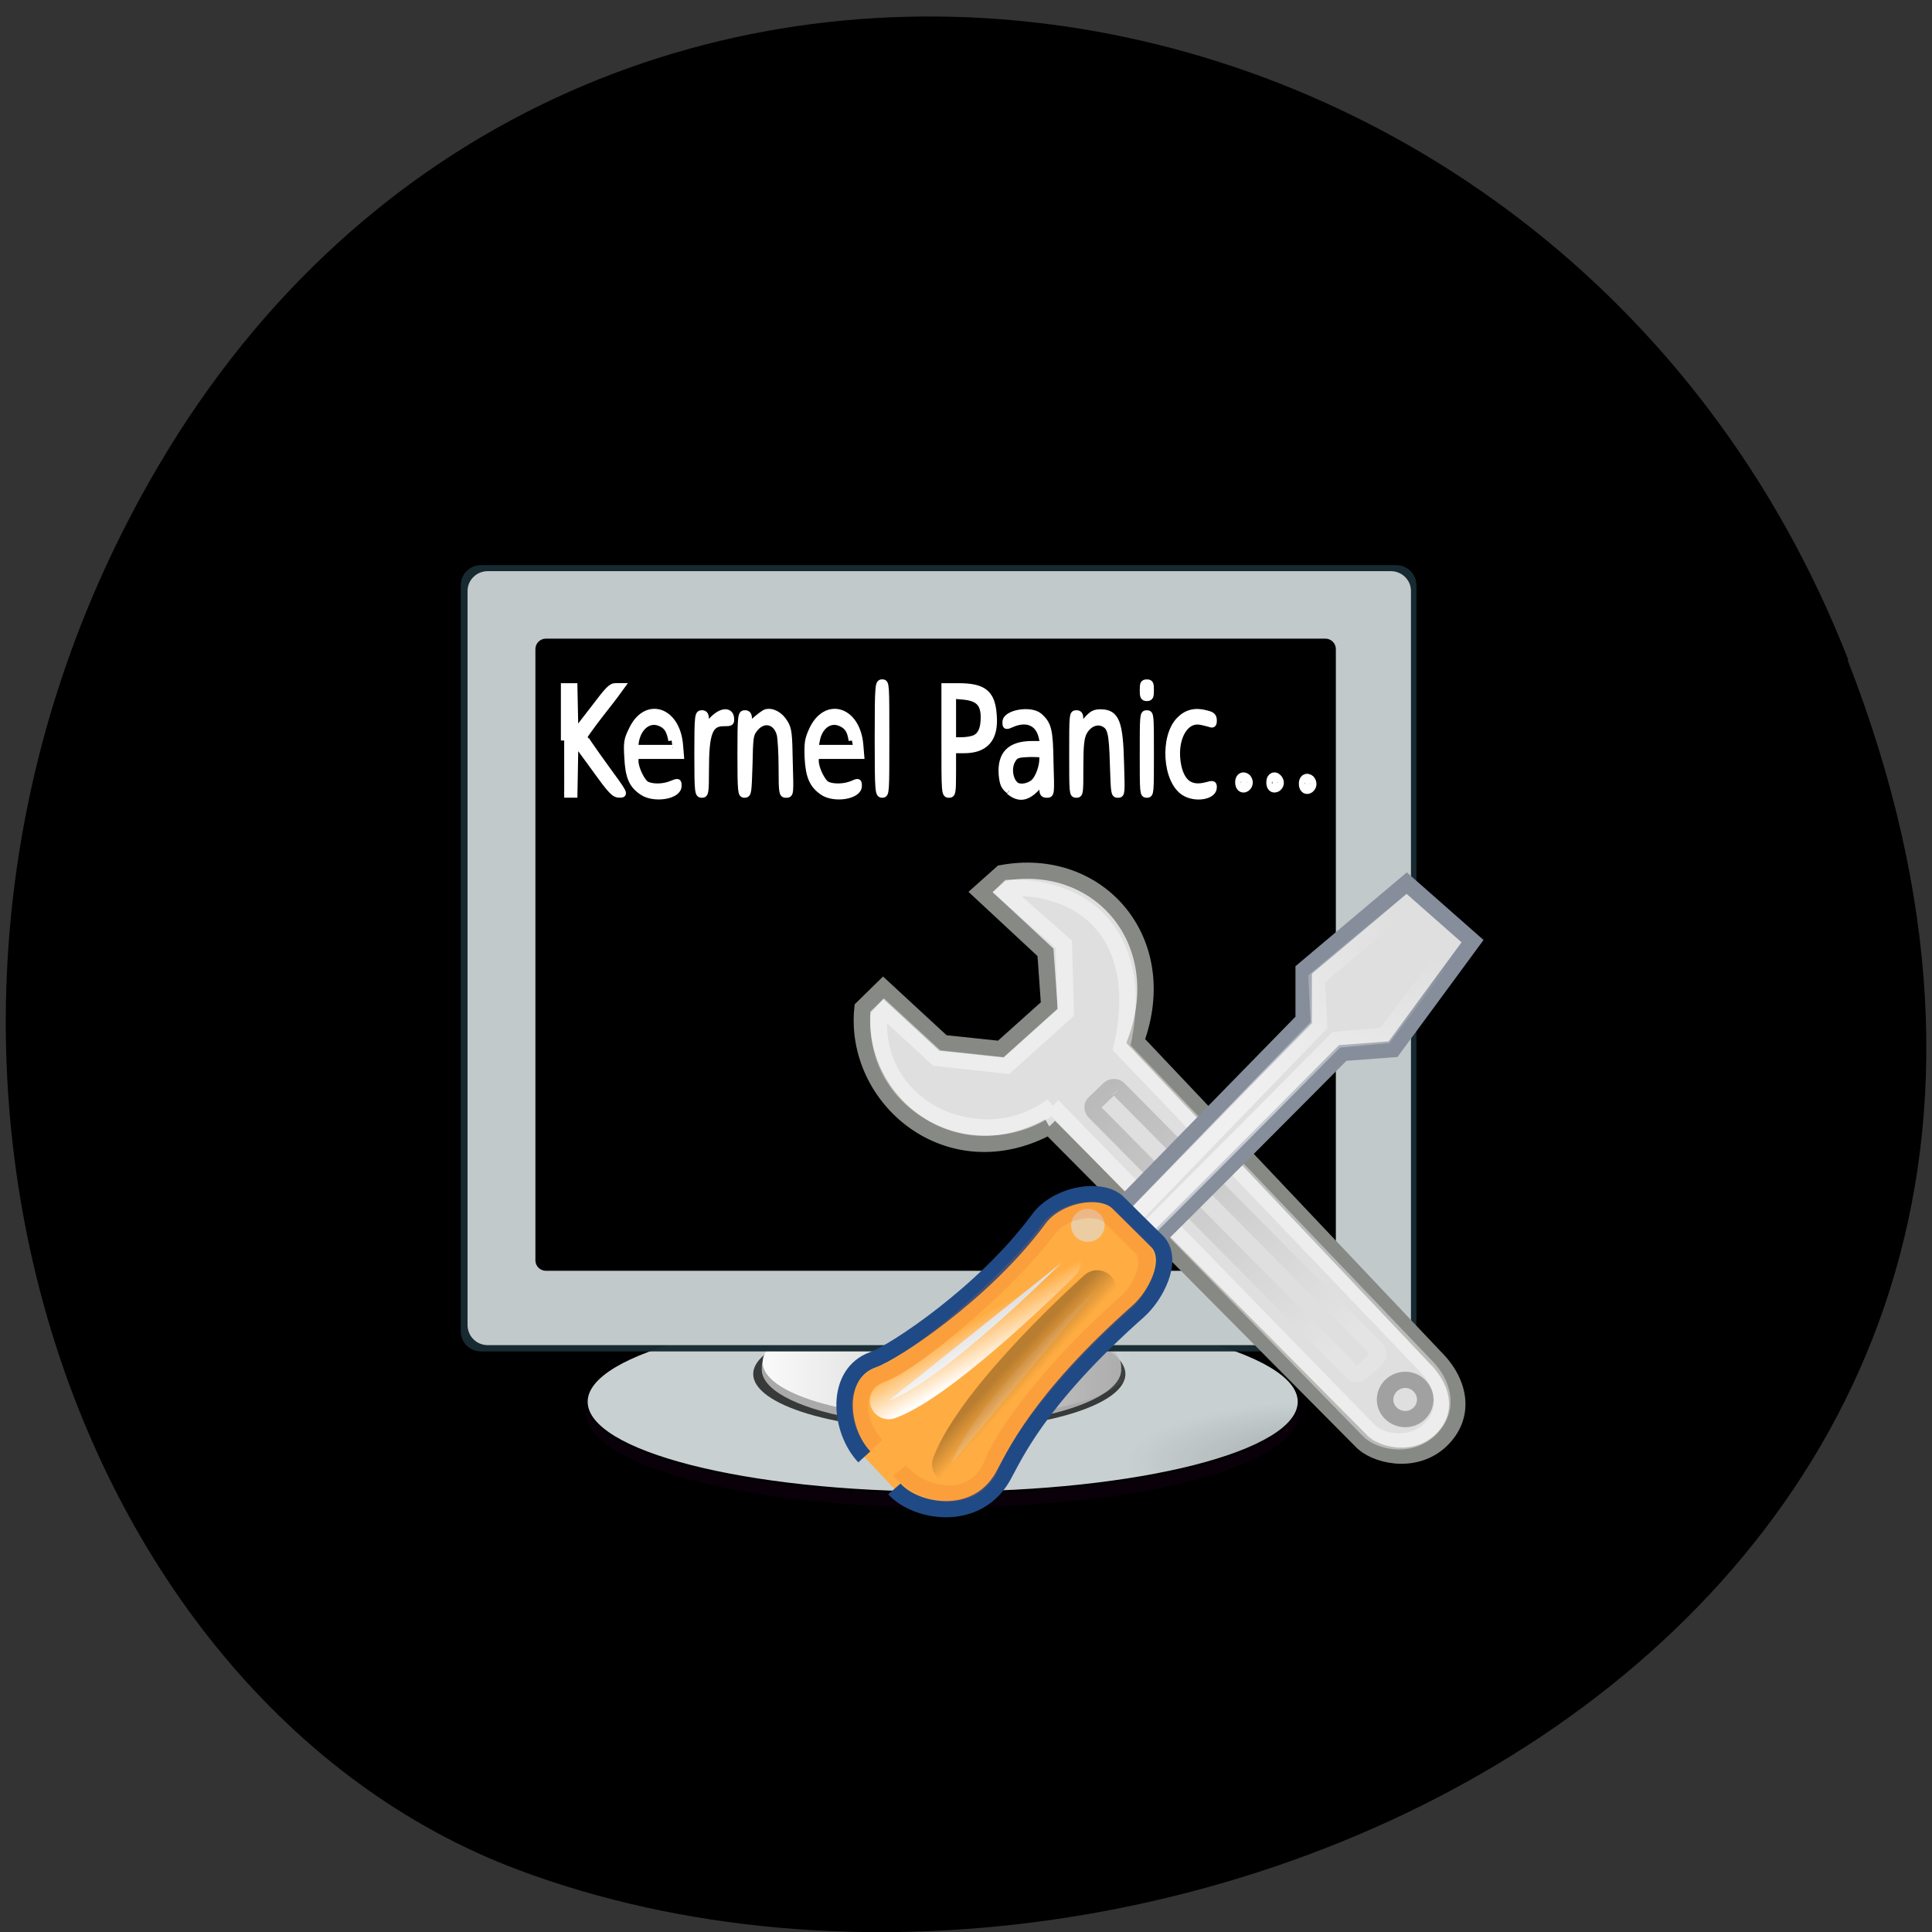 <svg xmlns="http://www.w3.org/2000/svg" xmlns:xlink="http://www.w3.org/1999/xlink" viewBox="0 0 16 16"><rect x="0" y="0" width="16" height="16" fill="#333333" stroke="none"/><defs><g id="5" clip-path="url(#4)"><path d="m 100.93 21.869 l 19.22 20.03 c 0.573 0.671 2.463 1.196 3.724 0 c 1.232 -1.166 0.945 -2.799 -0.258 -3.995 l -18.475 -19.625 c 1.489 -6.503 -1.862 -10 -6.875 -9.886 l -0.258 0.262 l 3.609 3.237 l 0.115 4.199 l -3.609 3.295 l -4.239 -0.467 l -3.179 -2.974 l -0.344 0.408 c -0.315 5.978 6.473 8.69 10.57 5.511" transform="matrix(0.136 0 0 0.134 -5.01 6.227)" fill="#dfdfdf" stroke="#fff"/></g><g id="9" clip-path="url(#8)"><path d="m 87.78 -60.58 l 22.442 -0.007 c 0.245 -0.001 0.412 0.162 0.418 0.407 l -0.014 1.226 c 0.005 0.245 -0.175 0.43 -0.4 0.41 l -22.442 0.007 c -0.245 0.001 -0.433 -0.182 -0.418 -0.407 l -0.007 -1.246 c 0.016 -0.225 0.195 -0.409 0.421 -0.39" transform="matrix(0.095 0.096 -0.098 0.093 -5.01 6.227)" fill="#dfdfdf" stroke="url(#7)"/></g><g id="D" clip-path="url(#C)"><path d="m 105.22 30.996 c 0.63 -0.554 13 -13.21 13 -13.21 l 2.95 -0.262 l 4.211 -5.657 l -2.893 -2.537 l -5.471 4.695 l 0.143 2.858 l -12.661 13.297 c -0.487 0.467 0.115 1.341 0.716 0.817" transform="matrix(0.136 0 0 0.134 -5.01 6.227)" fill="#dfdfdf" stroke="url(#B)"/></g><g id="H" clip-path="url(#G)"><path d="m 91.62 44.41 c 1.461 1.75 4.612 2.158 5.614 -0.379 c 0.659 -1.721 3.323 -5.657 8.192 -10.03 c 0.802 -0.729 1.69 -2.42 0.945 -3.324 l -1.89 -1.895 c -0.802 -0.875 -2.95 -0.467 -3.838 0.758 c -2.635 3.616 -8.479 8.34 -9.882 8.807 c -2.206 0.7 -1.776 3.208 -0.544 4.52" transform="matrix(0.136 0 0 0.134 -5.01 6.227)" fill="none" stroke="#ec6827"/></g><g id="L" clip-path="url(#K)"><path d="m 103.65 33.18 c 0 0 -7.333 6.62 -8.908 10.848" transform="matrix(0.136 0 0 0.134 -5.01 6.227)" fill="#dfdfdf" stroke="url(#J)" stroke-linejoin="round" stroke-linecap="round" stroke-width="2.295"/></g><clipPath id="8"><path d="M 0,0 H16 V16 H0 z"/></clipPath><clipPath id="C"><path d="M 0,0 H16 V16 H0 z"/></clipPath><clipPath id="G"><path d="M 0,0 H16 V16 H0 z"/></clipPath><clipPath id="4"><path d="M 0,0 H16 V16 H0 z"/></clipPath><clipPath id="K"><path d="M 0,0 H16 V16 H0 z"/></clipPath><filter id="2" filterUnits="objectBoundingBox" x="0" y="0" width="16" height="16"><feColorMatrix type="matrix" in="SourceGraphic" values="0 0 0 0 1 0 0 0 0 1 0 0 0 0 1 0 0 0 1 0"/></filter><linearGradient id="J" gradientUnits="userSpaceOnUse" x1="97.93" y1="38.19" x2="99.18" y2="39.33"><stop stop-color="#000"/><stop offset="1" stop-color="#000" stop-opacity="0"/></linearGradient><linearGradient id="E" gradientUnits="userSpaceOnUse" x1="97.45" y1="37.634" x2="96.02" y2="35.16" xlink:href="#B"/><linearGradient id="B" gradientUnits="userSpaceOnUse" x1="114" y1="21.745" x2="123.68" y2="11.58"><stop stop-color="#fff"/><stop offset="1" stop-color="#fff" stop-opacity="0"/></linearGradient><linearGradient id="0" gradientUnits="userSpaceOnUse" x1="15.636" x2="51.09" gradientTransform="matrix(0.087 0 0 0.107 4.958 5.225)"><stop stop-color="#fafafa"/><stop offset="1" stop-color="#fafafa" stop-opacity="0"/></linearGradient><linearGradient id="7" gradientUnits="userSpaceOnUse" x1="108.56" y1="-59.51" x2="86.72" y2="-60.1"><stop stop-color="#fff"/><stop offset="1" stop-color="#000"/></linearGradient><mask id="I"><g filter="url(#2)"><path fill-opacity="0.278" d="M 0,0 H16 V16 H0 z"/></g></mask><mask id="A"><g filter="url(#2)"><path fill-opacity="0.541" d="M 0,0 H16 V16 H0 z"/></g></mask><mask id="3"><g filter="url(#2)"><path fill-opacity="0.427" d="M 0,0 H16 V16 H0 z"/></g></mask><mask id="6"><g filter="url(#2)"><path fill-opacity="0.169" d="M 0,0 H16 V16 H0 z"/></g></mask><mask id="F"><g filter="url(#2)"><path fill-opacity="0.2" d="M 0,0 H16 V16 H0 z"/></g></mask><radialGradient id="1" gradientUnits="userSpaceOnUse" cx="24.813" cy="39.13" r="17.688" gradientTransform="matrix(0.102 0 0 0.029 8.604 10.975)"><stop stop-color="#000" stop-opacity="0.2"/><stop offset="1" stop-color="#000" stop-opacity="0"/></radialGradient></defs><path d="m 15.301 5.465 c 3.105 7.965 -5.594 12.05 -11.01 10.02 c -3.781 -1.418 -5.668 -7.06 -2.98 -11.625 c 3.387 -5.762 11.598 -4.535 13.996 1.605"/><g stroke="#000" stroke-linejoin="round" stroke-linecap="round" transform="matrix(0.141 0 0 0.138 3.47 4.289)"><path d="m 51.755 53.61 c 0.166 2.062 -3.792 4.01 -10.353 5.056 c -6.588 1.045 -14.726 1.045 -21.287 0 c -6.56 -1.045 -10.519 -2.994 -10.353 -5.056 c -0.166 -2.062 3.792 -4.01 10.353 -5.056 c 6.56 -1.045 14.699 -1.045 21.287 0 c 6.56 1.045 10.519 2.994 10.353 5.056" fill="#0a000a" stroke-width="0.125"/><path d="m 51.672 53.04 c 0 3.02 -9.384 5.452 -20.927 5.452 c -11.543 0 -20.899 -2.429 -20.899 -5.452 c 0 -2.994 9.356 -5.423 20.899 -5.423 c 11.543 0 20.927 2.429 20.927 5.423" fill="#c8d0d2" stroke-width="0.121"/></g><g fill-opacity="0.871"><path d="m 9.32 11.379 c 0 0.258 -0.688 0.465 -1.539 0.465 c -0.852 0 -1.543 -0.207 -1.543 -0.465 c 0 -0.258 0.691 -0.465 1.543 -0.465 c 0.852 0 1.539 0.207 1.539 0.465" fill="#232323"/><path d="m 9.285 11.332 c 0.012 0.168 -0.27 0.324 -0.734 0.41 c -0.465 0.082 -1.039 0.082 -1.504 0 c -0.465 -0.086 -0.75 -0.242 -0.738 -0.41 c -0.012 -0.172 0.273 -0.328 0.738 -0.414 c 0.465 -0.082 1.039 -0.082 1.504 0 c 0.465 0.086 0.746 0.242 0.734 0.414" fill="#bbb"/></g><path d="m 9.398 11.281 c 0 0.258 -0.691 0.465 -1.539 0.465 c -0.852 0 -1.543 -0.207 -1.543 -0.465 c 0 -0.258 0.691 -0.469 1.543 -0.469 c 0.848 0 1.539 0.211 1.539 0.469" fill="url(#0)"/><g fill-rule="evenodd"><g fill-opacity="0.973"><path d="m 3.984 4.68 h 7.578 c 0.094 0 0.168 0.074 0.168 0.168 v 6.176 c 0 0.094 -0.074 0.168 -0.168 0.168 h -7.578 c -0.094 0 -0.168 -0.074 -0.168 -0.168 v -6.176 c 0 -0.094 0.074 -0.168 0.168 -0.168" fill="#182c33"/><path d="m 4.04 4.73 h 7.477 c 0.094 0 0.168 0.074 0.168 0.164 v 6.078 c 0 0.094 -0.074 0.168 -0.168 0.168 h -7.477 c -0.094 0 -0.168 -0.074 -0.168 -0.168 v -6.078 c 0 -0.09 0.074 -0.164 0.168 -0.164" fill="#c5cdcf"/></g><path d="m 4.52 5.289 h 6.457 c 0.047 0 0.086 0.039 0.086 0.086 v 5.063 c 0 0.047 -0.039 0.086 -0.086 0.086 h -6.457 c -0.047 0 -0.086 -0.039 -0.086 -0.086 v -5.063 c 0 -0.047 0.039 -0.086 0.086 -0.086"/></g><path d="m 12.957 12.11 c 0.012 0.184 -0.328 0.355 -0.895 0.449 c -0.566 0.094 -1.266 0.094 -1.832 0 c -0.566 -0.094 -0.906 -0.266 -0.895 -0.449 c 0 -0.285 0.809 -0.516 1.813 -0.516 c 1 0 1.809 0.23 1.809 0.516" fill="url(#1)"/><path d="m 100.73 23.15 l 18.991 19.421 c 0.773 0.875 3.208 1.546 4.841 0 c 1.575 -1.516 1.203 -3.616 -0.344 -5.162 l -18.217 -19.538 c 2.263 -6.24 -2.292 -11.489 -8.163 -10.381 l -1.289 1.166 l 3.953 3.733 l 0.229 3.295 l -2.95 2.683 l -3.523 -0.379 l -3.638 -3.412 c 0 0 -1.26 1.254 -1.26 1.254 c -0.573 5.628 5.299 10.673 11.372 7.319" transform="matrix(0.136 0 0 0.134 -5.01 6.227)" fill="#dfdfdf" stroke="#878985"/><use xlink:href="#5" mask="url(#3)"/><use xlink:href="#9" mask="url(#6)"/><path d="m 105.31 32.05 c 0.831 -0.7 13.291 -13.443 13.291 -13.443 l 3.065 -0.233 l 4.841 -6.678 l -4.01 -3.587 l -6.273 5.366 v 3.091 l -12.718 13.21 c -0.602 0.612 1.06 2.945 1.805 2.275" transform="matrix(0.136 0 0 0.134 -5.01 6.227)" fill="#dfdfdf" stroke="#868e9c"/><use xlink:href="#D" mask="url(#A)"/><path d="m 91.3 45.548 c 1.289 1.458 4.955 2.129 6.588 -0.729 c 0.687 -1.225 2.091 -4.695 8.278 -10.265 c 1.031 -0.933 2.148 -3.062 1.203 -4.228 l -2.406 -2.42 c -1 -1.079 -3.752 -0.583 -4.869 0.962 c -3.351 4.607 -8.851 8.253 -10.08 8.69 c -2.377 0.846 -2.091 4.345 -0.544 6.01" transform="matrix(0.136 0 0 0.134 -5.01 6.227)" fill="#ffad42" stroke="#204a86"/><g fill="#dfdfdf"><path d="m 43.26 37.516 c 0 0.73 -0.62 1.361 -1.37 1.361 c -0.783 0 -1.402 -0.631 -1.402 -1.361 c 0 -0.764 0.62 -1.395 1.402 -1.395 c 0.75 0 1.37 0.631 1.37 1.395" transform="matrix(0.12 0 0 0.118 6.612 7.165)" stroke="#a1a1a1" stroke-width="1.139"/><path d="m 9.148 10.148 c 0 0.074 -0.063 0.137 -0.141 0.137 c -0.074 0 -0.137 -0.063 -0.137 -0.137 c 0 -0.074 0.063 -0.137 0.137 -0.137 c 0.078 0 0.141 0.063 0.141 0.137" fill-opacity="0.604"/><path d="m 101.5 31.55 c 0 0 -7.161 7.29 -10.541 8.544" transform="matrix(0.136 0 0 0.134 -5.01 6.227)" stroke="url(#E)" stroke-linejoin="round" stroke-linecap="round" stroke-width="2.295"/></g><use xlink:href="#H" mask="url(#F)"/><use xlink:href="#L" mask="url(#I)"/><g fill="#fff" stroke="#fff"><g stroke-width="0.841" transform="matrix(0.065 0 0 0.064 -0.131 -0.084)"><path d="m 83.91 103.82 c -1.387 -0.92 -1.809 -2.024 -1.93 -4.478 c -0.121 -1.901 -0.06 -2.331 0.543 -3.558 c 1.749 -3.864 5.668 -2.699 6.091 1.84 l 0.121 1.472 h -5.789 v 0.736 c 0 0.92 0.844 2.699 1.447 3.01 c 0.724 0.368 2.111 0.368 3.136 -0.061 c 0.905 -0.368 0.905 -0.368 0.905 0.245 c 0 1.288 -3.02 1.779 -4.523 0.797 m 3.678 -6.686 c -0.241 -1.349 -0.603 -1.901 -1.447 -2.269 c -1.387 -0.613 -2.774 0.429 -3.136 2.331 l -0.121 0.92 h 4.824"/><path d="m 96.39 98.85 c 0 -5.03 0.06 -5.214 0.543 -5.214 c 0.362 0 0.482 0.184 0.482 0.92 v 0.92 l 0.784 -0.92 c 0.482 -0.429 1.085 -0.92 1.387 -1.043 c 0.784 -0.245 1.809 0.307 2.412 1.349 c 0.482 0.797 0.543 1.411 0.603 5.091 c 0.121 4.11 0.121 4.171 -0.422 4.171 c -0.482 0 -0.543 -0.123 -0.543 -3.435 c 0 -1.901 -0.121 -3.864 -0.241 -4.355 c -0.482 -1.84 -2.231 -2.147 -3.317 -0.613 c -0.482 0.613 -0.543 1.104 -0.603 4.539 c -0.121 3.619 -0.121 3.864 -0.603 3.864 c -0.422 0 -0.482 -0.245 -0.482 -5.275"/><path d="m 106.88 103.82 c -1.327 -0.92 -1.809 -2.024 -1.93 -4.478 c -0.06 -1.901 0 -2.331 0.543 -3.558 c 1.749 -3.864 5.668 -2.699 6.091 1.84 l 0.121 1.472 h -5.789 v 0.736 c 0 0.92 0.844 2.699 1.447 3.01 c 0.724 0.368 2.171 0.368 3.196 -0.061 c 0.844 -0.368 0.844 -0.368 0.844 0.245 c 0 1.288 -3.02 1.779 -4.523 0.797 m 3.678 -6.686 c -0.181 -1.349 -0.603 -1.901 -1.447 -2.269 c -1.387 -0.613 -2.774 0.429 -3.075 2.331 l -0.181 0.92 h 4.884"/><path d="m 113.88 96.88 c 0 -7.115 0.06 -7.238 0.543 -7.238 c 0.482 0 0.482 0.123 0.482 7.238 c 0 7.05 0 7.238 -0.482 7.238 c -0.482 0 -0.543 -0.184 -0.543 -7.238"/><path d="m 122.38 97.13 v -6.992 h 1.749 c 3.196 0 4.281 0.859 4.462 3.742 c 0.241 3.01 -1.025 4.478 -3.739 4.478 h -1.447 v 2.883 c 0 2.699 -0.06 2.883 -0.482 2.883 c -0.543 0 -0.543 -0.184 -0.543 -6.992 m 3.859 -0.307 c 0.784 -0.368 1.146 -1.227 1.146 -2.699 c 0 -1.779 -0.724 -2.515 -2.593 -2.699 l -1.387 -0.123 v 5.827 h 1.085 c 0.663 0 1.387 -0.123 1.749 -0.307"/><path d="m 130.58 103.63 c -0.663 -0.552 -0.784 -0.92 -0.905 -2.085 c -0.181 -2.637 1.025 -3.926 3.859 -3.926 h 1.447 l -0.181 -0.797 c -0.362 -1.901 -1.809 -2.637 -3.678 -1.901 c -0.965 0.429 -0.965 0.429 -0.965 -0.184 c 0 -1.165 3.196 -1.717 4.281 -0.736 c 1.146 1.043 1.327 1.779 1.387 6.072 c 0.121 3.987 0.121 4.048 -0.422 4.048 c -0.422 0 -0.543 -0.123 -0.543 -0.736 c 0 -0.429 0 -0.736 -0.06 -0.736 c -0.06 0 -0.482 0.368 -0.965 0.859 c -1.146 1.104 -2.111 1.165 -3.256 0.184 m 3.196 -1.165 c 0.603 -0.613 1.085 -2.024 1.085 -3.067 c 0 -0.552 -0.06 -0.613 -1.508 -0.613 c -1.749 0.061 -1.99 0.123 -2.412 0.92 c -0.543 1.043 -0.241 2.637 0.543 3.189 c 0.603 0.368 1.688 0.123 2.291 -0.429"/><path d="m 138.66 98.85 c 0 -5.03 0 -5.214 0.482 -5.214 c 0.422 0 0.482 0.184 0.482 0.92 v 0.92 l 0.844 -0.981 c 0.663 -0.797 1.025 -0.981 1.749 -0.981 c 1.99 0 2.472 1.227 2.593 6.563 c 0.121 3.926 0.121 4.048 -0.362 4.048 c -0.482 0 -0.482 -0.184 -0.603 -3.926 c -0.121 -4.232 -0.302 -4.907 -1.387 -5.336 c -0.844 -0.307 -1.869 0.184 -2.412 1.288 c -0.302 0.675 -0.422 1.533 -0.422 4.416 c 0 3.374 0 3.558 -0.482 3.558 c -0.482 0 -0.482 -0.184 -0.482 -5.275"/><path d="m 147.65 98.85 c 0 -5.03 0 -5.214 0.482 -5.214 c 0.482 0 0.482 0.184 0.482 5.214 c 0 5.091 0 5.275 -0.482 5.275 c -0.482 0 -0.482 -0.184 -0.482 -5.275"/><path d="m 147.65 90.63 c 0 -0.859 0.06 -0.981 0.482 -0.981 c 0.422 0 0.482 0.123 0.482 0.981 c 0 0.797 -0.06 0.981 -0.482 0.981 c -0.422 0 -0.482 -0.184 -0.482 -0.981"/><path d="m 152.95 103.88 c -2.412 -1.472 -2.774 -7.299 -0.603 -9.446 c 0.905 -0.92 1.99 -1.165 3.317 -0.797 c 0.784 0.184 0.965 0.368 0.965 0.92 c 0 0.491 -0.121 0.552 -0.422 0.429 c -0.241 -0.061 -0.844 -0.245 -1.266 -0.307 c -2.111 -0.368 -3.498 2.515 -2.834 5.766 c 0.482 2.208 1.628 3.01 3.558 2.515 c 0.905 -0.245 0.965 -0.245 0.965 0.245 c 0 1.165 -2.291 1.533 -3.678 0.675"/></g><path d="m 48.29 15.872 c 0 -0.226 0.111 -0.311 0.249 -0.198 c 0.111 0.141 0.111 0.311 -0.028 0.424 c -0.111 0.085 -0.221 0 -0.221 -0.226" transform="matrix(0.141 0 0 0.138 3.47 4.289)" stroke-width="0.706"/><g stroke-width="0.841" transform="matrix(0.065 0 0 0.064 -0.131 -0.084)"><path d="m 90.9 98.85 c 0 -5.03 0.06 -5.214 0.543 -5.214 c 0.362 0 0.482 0.184 0.482 0.92 v 0.92 l 0.784 -0.92 c 1.085 -1.227 2.291 -1.411 2.412 -0.368 c 0.06 0.675 0 0.675 -0.905 0.675 c -1.809 0 -2.291 1.288 -2.291 6.072 c 0 3.01 -0.06 3.189 -0.482 3.189 c -0.482 0 -0.543 -0.184 -0.543 -5.275"/><path d="m 73.898 97.13 v -6.992 h 1.266 l 0.121 6.01 l 2.291 -3.01 c 1.93 -2.576 2.291 -3.01 2.895 -3.01 h 0.724 l -0.482 0.675 c -0.241 0.368 -1.327 1.779 -2.412 3.189 c -1.025 1.349 -1.869 2.576 -1.869 2.637 c 0 0.061 1.146 1.779 2.593 3.803 c 2.593 3.619 2.653 3.68 1.93 3.68 c -0.663 0 -1.025 -0.368 -3.196 -3.435 l -2.472 -3.435 l -0.121 6.87 h -1.266"/></g><g stroke-width="0.706" transform="matrix(0.141 0 0 0.138 3.47 4.289)"><path d="m 50.12 15.872 c 0 -0.226 0.111 -0.311 0.221 -0.198 c 0.138 0.141 0.138 0.311 0 0.424 c -0.138 0.085 -0.221 0 -0.221 -0.226"/><path d="m 52.03 15.957 c 0 -0.226 0.111 -0.311 0.249 -0.198 c 0.111 0.141 0.111 0.311 -0.028 0.424 c -0.111 0.085 -0.221 0 -0.221 -0.226"/></g></g></svg>
